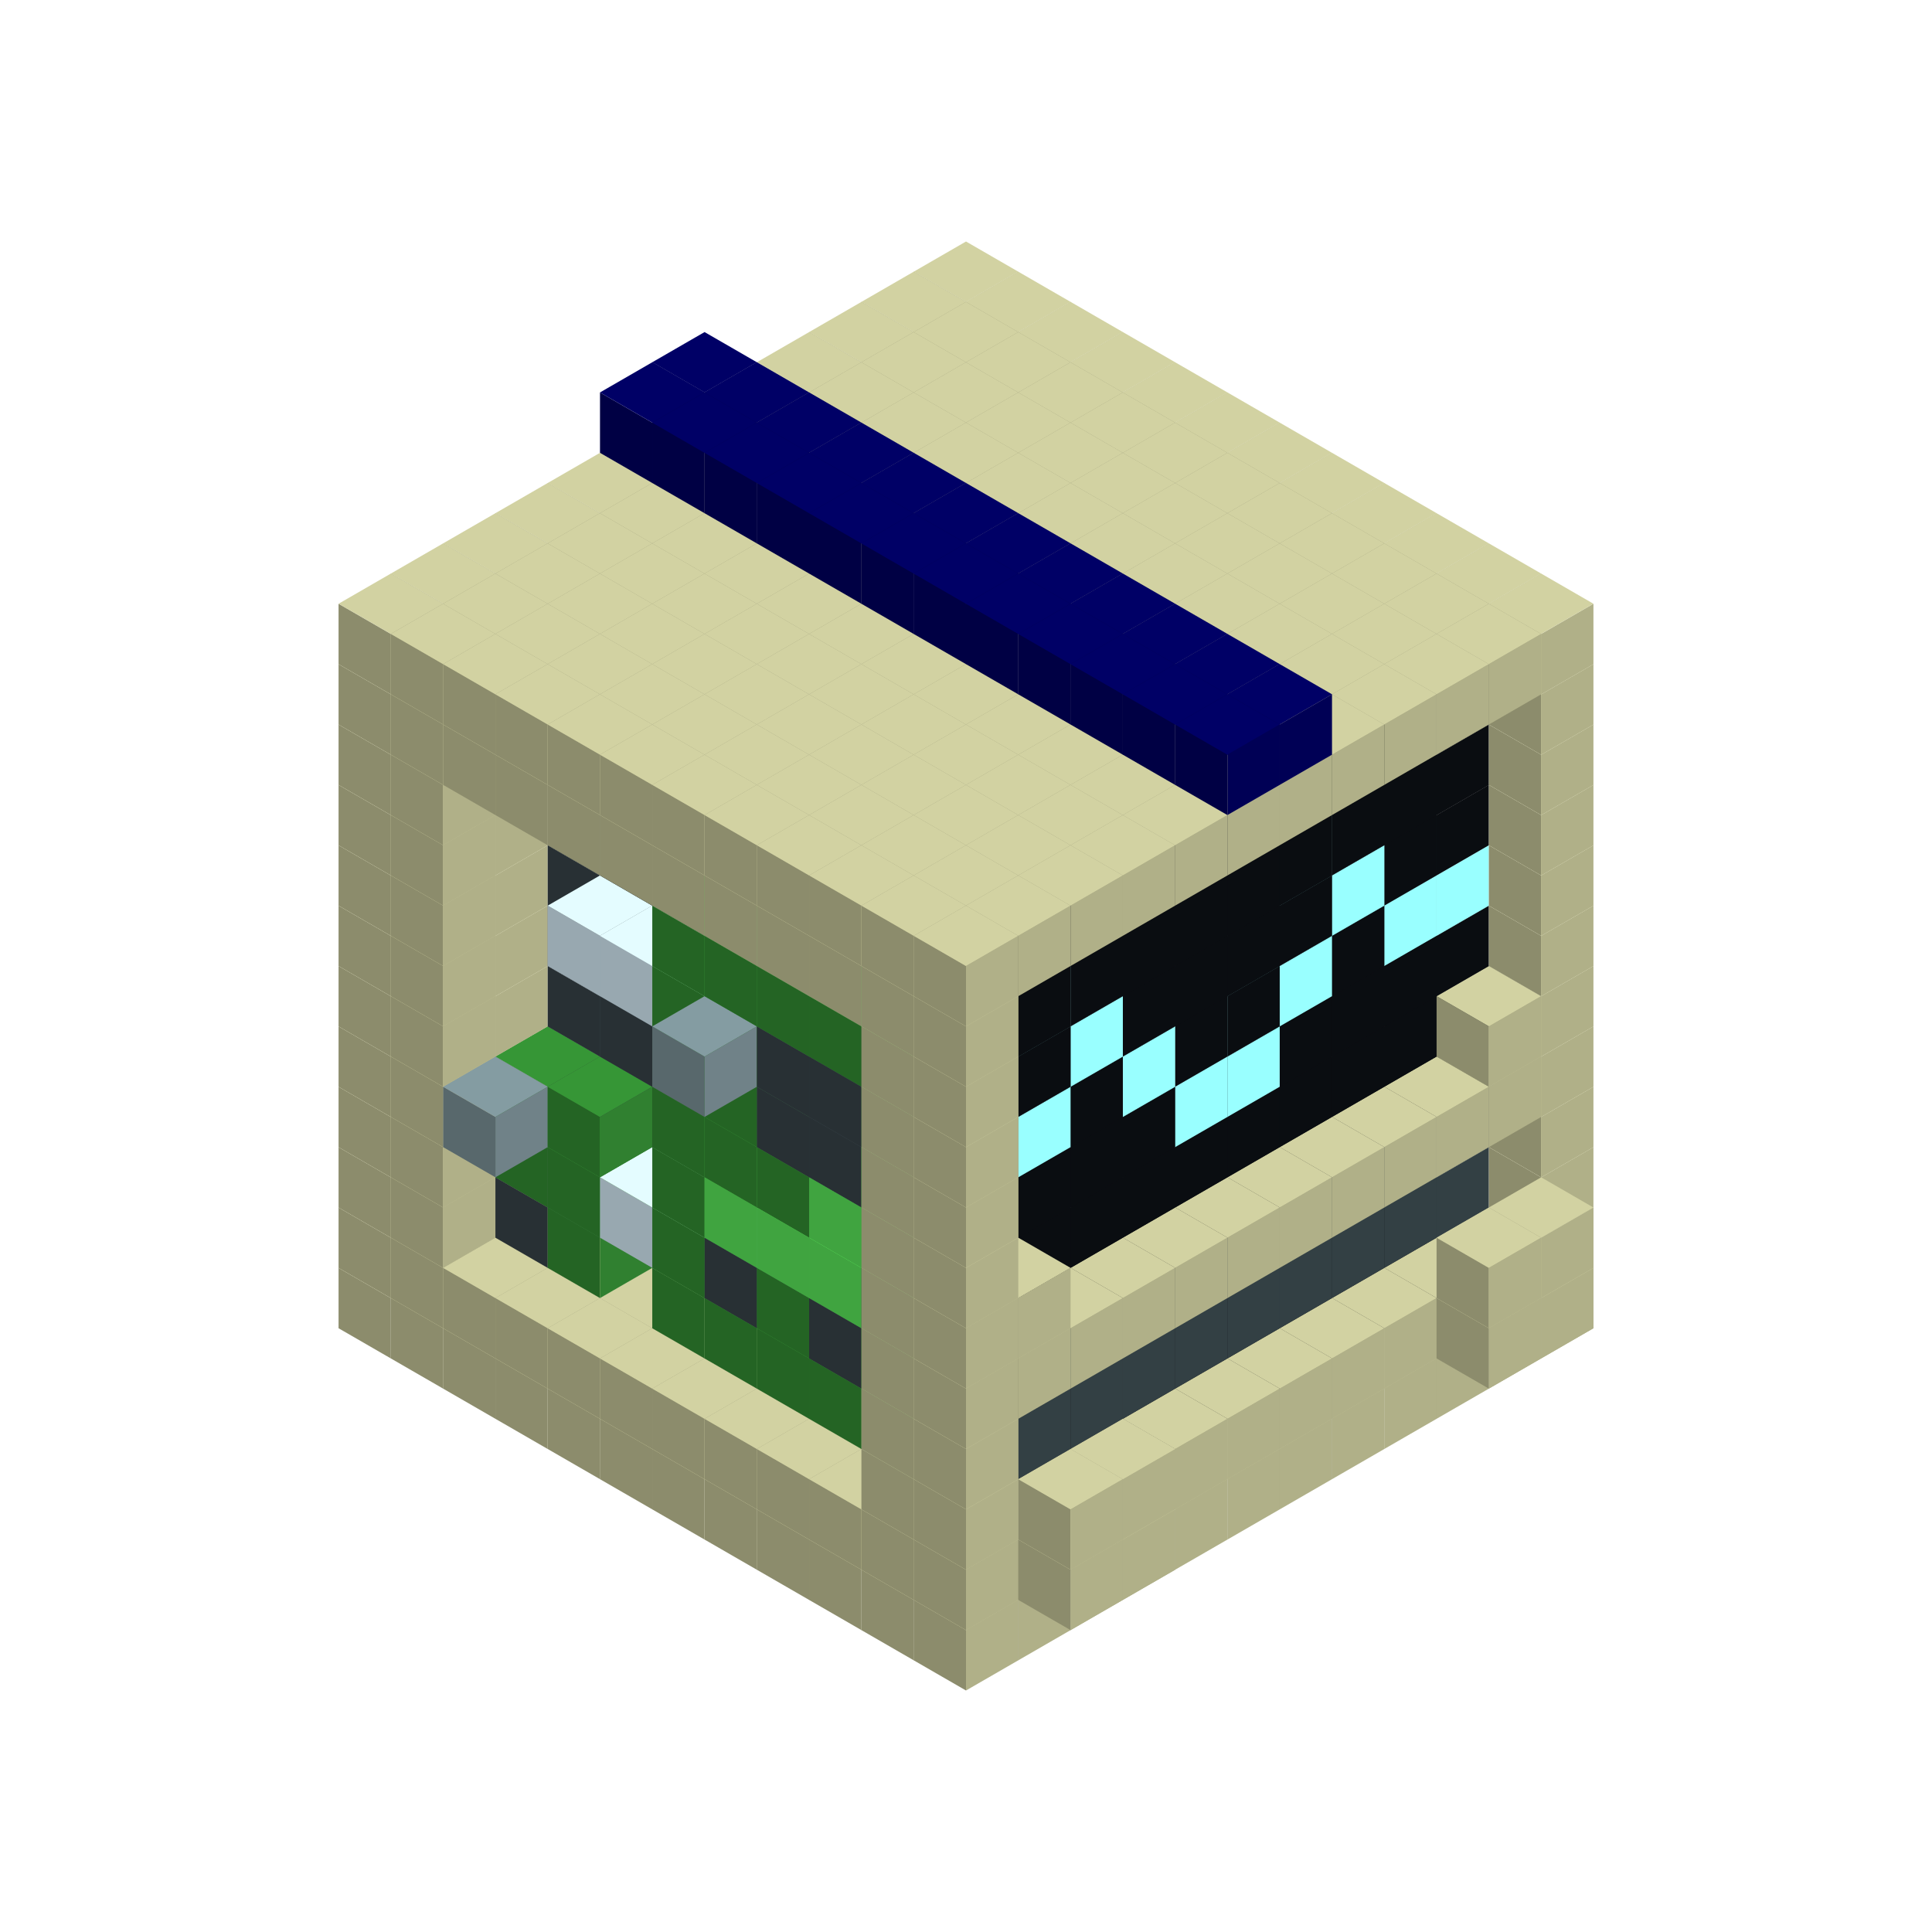 
<svg width='600' height='600' viewBox='4436371 5550000 3200000 3200000' xmlns='http://www.w3.org/2000/svg' xmlns:xlink='http://www.w3.org/1999/xlink'>
<use xlink:href='#v-0x00000034-1' transform='translate(983738,3600000)'/>
<use xlink:href='#v-0x00000034-1' transform='translate(1070341,3650000)'/>
<use xlink:href='#v-0x00000034-1' transform='translate(1156944,3700000)'/>
<use xlink:href='#v-0x00000034-1' transform='translate(1243547,3750000)'/>
<use xlink:href='#v-0x00000034-1' transform='translate(1330150,3800000)'/>
<use xlink:href='#v-0x00000034-1' transform='translate(1416753,3850000)'/>
<use xlink:href='#v-0x00000034-1' transform='translate(1503356,3900000)'/>
<use xlink:href='#v-0x00000034-1' transform='translate(1589959,3950000)'/>
<use xlink:href='#v-0x00000034-1' transform='translate(1676562,4000000)'/>
<use xlink:href='#v-0x00000034-1' transform='translate(1763165,4050000)'/>
<use xlink:href='#v-0x00000034-1' transform='translate(1849768,4100000)'/>
<use xlink:href='#v-0x00000034-1' transform='translate(2889004,3600000)'/>
<use xlink:href='#v-0x00000034-1' transform='translate(2802401,3650000)'/>
<use xlink:href='#v-0x00000034-1' transform='translate(2715798,3700000)'/>
<use xlink:href='#v-0x00000034-1' transform='translate(2629195,3750000)'/>
<use xlink:href='#v-0x00000034-1' transform='translate(2542592,3800000)'/>
<use xlink:href='#v-0x00000034-1' transform='translate(2455989,3850000)'/>
<use xlink:href='#v-0x00000034-1' transform='translate(2369386,3900000)'/>
<use xlink:href='#v-0x00000034-1' transform='translate(2282783,3950000)'/>
<use xlink:href='#v-0x00000034-1' transform='translate(2196180,4000000)'/>
<use xlink:href='#v-0x00000034-1' transform='translate(2109577,4050000)'/>
<use xlink:href='#v-0x00000034-1' transform='translate(2022974,4100000)'/>
<use xlink:href='#v-0x00000034-1' transform='translate(1936371,4150000)'/>
<use xlink:href='#v-0x00000034-1' transform='translate(983738,3500000)'/>
<use xlink:href='#v-0x00000034-1' transform='translate(1156944,3500000)'/>
<use xlink:href='#v-0x00000034-1' transform='translate(1070341,3550000)'/>
<use xlink:href='#v-0x00000034-1' transform='translate(1243547,3550000)'/>
<use xlink:href='#v-0x00000034-1' transform='translate(1156944,3600000)'/>
<use xlink:href='#v-0x00000034-1' transform='translate(1330150,3600000)'/>
<use xlink:href='#v-0x00000034-1' transform='translate(1243547,3650000)'/>
<use xlink:href='#v-0x00000034-1' transform='translate(1416753,3650000)'/>
<use xlink:href='#v-0x00000034-1' transform='translate(1330150,3700000)'/>
<use xlink:href='#v-0x00000034-1' transform='translate(1503356,3700000)'/>
<use xlink:href='#v-0x00000034-1' transform='translate(1416753,3750000)'/>
<use xlink:href='#v-0x00000034-1' transform='translate(1589959,3750000)'/>
<use xlink:href='#v-0x00000034-1' transform='translate(1503356,3800000)'/>
<use xlink:href='#v-0x00000034-1' transform='translate(1676562,3800000)'/>
<use xlink:href='#v-0x00000034-1' transform='translate(1589959,3850000)'/>
<use xlink:href='#v-0x00000034-1' transform='translate(1763165,3850000)'/>
<use xlink:href='#v-0x00000034-1' transform='translate(1676562,3900000)'/>
<use xlink:href='#v-0x00000034-1' transform='translate(1849768,3900000)'/>
<use xlink:href='#v-0x00000034-1' transform='translate(1763165,3950000)'/>
<use xlink:href='#v-0x00000034-2' transform='translate(2715798,3500000)'/>
<use xlink:href='#v-0x00000034-2' transform='translate(2629195,3550000)'/>
<use xlink:href='#v-0x00000034-2' transform='translate(2542592,3600000)'/>
<use xlink:href='#v-0x00000034-2' transform='translate(2455989,3650000)'/>
<use xlink:href='#v-0x00000034-2' transform='translate(2369386,3700000)'/>
<use xlink:href='#v-0x00000034-2' transform='translate(2282783,3750000)'/>
<use xlink:href='#v-0x00000034-2' transform='translate(2196180,3800000)'/>
<use xlink:href='#v-0x00000034-2' transform='translate(2109577,3850000)'/>
<use xlink:href='#v-0x00000034-2' transform='translate(2022974,3900000)'/>
<use xlink:href='#v-0x00000034-1' transform='translate(1936371,3950000)'/>
<use xlink:href='#v-0x00000034-1' transform='translate(1849768,4000000)'/>
<use xlink:href='#v-0x00000034-1' transform='translate(2889004,3500000)'/>
<use xlink:href='#v-0x00000034-1' transform='translate(2802401,3550000)'/>
<use xlink:href='#v-0x00000034-1' transform='translate(2715798,3600000)'/>
<use xlink:href='#v-0x00000034-1' transform='translate(2629195,3650000)'/>
<use xlink:href='#v-0x00000034-1' transform='translate(2542592,3700000)'/>
<use xlink:href='#v-0x00000034-1' transform='translate(2455989,3750000)'/>
<use xlink:href='#v-0x00000034-1' transform='translate(2369386,3800000)'/>
<use xlink:href='#v-0x00000034-1' transform='translate(2282783,3850000)'/>
<use xlink:href='#v-0x00000034-1' transform='translate(2196180,3900000)'/>
<use xlink:href='#v-0x00000034-1' transform='translate(2109577,3950000)'/>
<use xlink:href='#v-0x00000034-1' transform='translate(2022974,4000000)'/>
<use xlink:href='#v-0x00000034-1' transform='translate(1936371,4050000)'/>
<use xlink:href='#v-0x00000034-1' transform='translate(2889004,3600000)'/>
<use xlink:href='#v-0x00000034-1' transform='translate(2802401,3650000)'/>
<use xlink:href='#v-0x00000034-1' transform='translate(2196180,4000000)'/>
<use xlink:href='#v-0x00000034-1' transform='translate(2109577,4050000)'/>
<use xlink:href='#v-0x00000034-1' transform='translate(983738,3400000)'/>
<use xlink:href='#v-0x00000034-1' transform='translate(1156944,3400000)'/>
<use xlink:href='#v-0x00000034-1' transform='translate(1070341,3450000)'/>
<use xlink:href='#v-0x00000034-8' transform='translate(1330150,3400000)'/>
<use xlink:href='#v-0x00000034-8' transform='translate(1243547,3450000)'/>
<use xlink:href='#v-0x00000034-8' transform='translate(1416753,3450000)'/>
<use xlink:href='#v-0x00000034-6' transform='translate(1330150,3500000)'/>
<use xlink:href='#v-0x00000034-8' transform='translate(1503356,3500000)'/>
<use xlink:href='#v-0x00000034-8' transform='translate(1589959,3550000)'/>
<use xlink:href='#v-0x00000034-6' transform='translate(1503356,3600000)'/>
<use xlink:href='#v-0x00000034-8' transform='translate(1676562,3600000)'/>
<use xlink:href='#v-0x00000034-6' transform='translate(1589959,3650000)'/>
<use xlink:href='#v-0x00000034-8' transform='translate(1763165,3650000)'/>
<use xlink:href='#v-0x00000034-6' transform='translate(1676562,3700000)'/>
<use xlink:href='#v-0x00000034-8' transform='translate(1849768,3700000)'/>
<use xlink:href='#v-0x00000034-6' transform='translate(1763165,3750000)'/>
<use xlink:href='#v-0x00000034-8' transform='translate(1936371,3750000)'/>
<use xlink:href='#v-0x00000034-6' transform='translate(1849768,3800000)'/>
<use xlink:href='#v-0x00000034-4' transform='translate(2715798,3400000)'/>
<use xlink:href='#v-0x00000034-4' transform='translate(2629195,3450000)'/>
<use xlink:href='#v-0x00000034-4' transform='translate(2542592,3500000)'/>
<use xlink:href='#v-0x00000034-4' transform='translate(2455989,3550000)'/>
<use xlink:href='#v-0x00000034-4' transform='translate(2369386,3600000)'/>
<use xlink:href='#v-0x00000034-4' transform='translate(2282783,3650000)'/>
<use xlink:href='#v-0x00000034-4' transform='translate(2196180,3700000)'/>
<use xlink:href='#v-0x00000034-4' transform='translate(2109577,3750000)'/>
<use xlink:href='#v-0x00000034-4' transform='translate(2022974,3800000)'/>
<use xlink:href='#v-0x00000034-1' transform='translate(1936371,3850000)'/>
<use xlink:href='#v-0x00000034-1' transform='translate(1849768,3900000)'/>
<use xlink:href='#v-0x00000034-1' transform='translate(2889004,3400000)'/>
<use xlink:href='#v-0x00000034-1' transform='translate(1936371,3950000)'/>
<use xlink:href='#v-0x00000034-1' transform='translate(2889004,3500000)'/>
<use xlink:href='#v-0x00000034-1' transform='translate(2802401,3550000)'/>
<use xlink:href='#v-0x00000034-1' transform='translate(2196180,3900000)'/>
<use xlink:href='#v-0x00000034-1' transform='translate(2109577,3950000)'/>
<use xlink:href='#v-0x00000034-1' transform='translate(983738,3300000)'/>
<use xlink:href='#v-0x00000034-1' transform='translate(1156944,3300000)'/>
<use xlink:href='#v-0x00000034-1' transform='translate(1070341,3350000)'/>
<use xlink:href='#v-0x00000034-8' transform='translate(1330150,3300000)'/>
<use xlink:href='#v-0x00000034-6' transform='translate(1243547,3350000)'/>
<use xlink:href='#v-0x00000034-8' transform='translate(1416753,3350000)'/>
<use xlink:href='#v-0x00000034-6' transform='translate(1330150,3400000)'/>
<use xlink:href='#v-0x00000034-8' transform='translate(1503356,3400000)'/>
<use xlink:href='#v-0x00000034-10' transform='translate(1416753,3450000)'/>
<use xlink:href='#v-0x00000034-8' transform='translate(1589959,3450000)'/>
<use xlink:href='#v-0x00000034-6' transform='translate(1503356,3500000)'/>
<use xlink:href='#v-0x00000034-8' transform='translate(1676562,3500000)'/>
<use xlink:href='#v-0x00000034-8' transform='translate(1589959,3550000)'/>
<use xlink:href='#v-0x00000034-8' transform='translate(1763165,3550000)'/>
<use xlink:href='#v-0x00000034-6' transform='translate(1676562,3600000)'/>
<use xlink:href='#v-0x00000034-8' transform='translate(1849768,3600000)'/>
<use xlink:href='#v-0x00000034-8' transform='translate(1763165,3650000)'/>
<use xlink:href='#v-0x00000034-8' transform='translate(1936371,3650000)'/>
<use xlink:href='#v-0x00000034-6' transform='translate(1849768,3700000)'/>
<use xlink:href='#v-0x00000034-4' transform='translate(2715798,3300000)'/>
<use xlink:href='#v-0x00000034-4' transform='translate(2629195,3350000)'/>
<use xlink:href='#v-0x00000034-4' transform='translate(2542592,3400000)'/>
<use xlink:href='#v-0x00000034-4' transform='translate(2455989,3450000)'/>
<use xlink:href='#v-0x00000034-4' transform='translate(2369386,3500000)'/>
<use xlink:href='#v-0x00000034-4' transform='translate(2282783,3550000)'/>
<use xlink:href='#v-0x00000034-4' transform='translate(2196180,3600000)'/>
<use xlink:href='#v-0x00000034-4' transform='translate(2109577,3650000)'/>
<use xlink:href='#v-0x00000034-4' transform='translate(2022974,3700000)'/>
<use xlink:href='#v-0x00000034-1' transform='translate(1936371,3750000)'/>
<use xlink:href='#v-0x00000034-1' transform='translate(1849768,3800000)'/>
<use xlink:href='#v-0x00000034-1' transform='translate(2889004,3300000)'/>
<use xlink:href='#v-0x00000034-1' transform='translate(1936371,3850000)'/>
<use xlink:href='#v-0x00000034-1' transform='translate(983738,3200000)'/>
<use xlink:href='#v-0x00000034-1' transform='translate(1156944,3200000)'/>
<use xlink:href='#v-0x00000034-1' transform='translate(1070341,3250000)'/>
<use xlink:href='#v-0x00000034-8' transform='translate(1330150,3200000)'/>
<use xlink:href='#v-0x00000034-6' transform='translate(1243547,3250000)'/>
<use xlink:href='#v-0x00000034-9' transform='translate(1156944,3300000)'/>
<use xlink:href='#v-0x00000034-8' transform='translate(1416753,3250000)'/>
<use xlink:href='#v-0x00000034-6' transform='translate(1330150,3300000)'/>
<use xlink:href='#v-0x00000034-8' transform='translate(1503356,3300000)'/>
<use xlink:href='#v-0x00000034-8' transform='translate(1589959,3350000)'/>
<use xlink:href='#v-0x00000034-6' transform='translate(1503356,3400000)'/>
<use xlink:href='#v-0x00000034-8' transform='translate(1676562,3400000)'/>
<use xlink:href='#v-0x00000034-7' transform='translate(1589959,3450000)'/>
<use xlink:href='#v-0x00000034-8' transform='translate(1763165,3450000)'/>
<use xlink:href='#v-0x00000034-7' transform='translate(1676562,3500000)'/>
<use xlink:href='#v-0x00000034-8' transform='translate(1849768,3500000)'/>
<use xlink:href='#v-0x00000034-7' transform='translate(1763165,3550000)'/>
<use xlink:href='#v-0x00000034-8' transform='translate(1936371,3550000)'/>
<use xlink:href='#v-0x00000034-6' transform='translate(1849768,3600000)'/>
<use xlink:href='#v-0x00000034-2' transform='translate(2715798,3200000)'/>
<use xlink:href='#v-0x00000034-2' transform='translate(2629195,3250000)'/>
<use xlink:href='#v-0x00000034-2' transform='translate(2542592,3300000)'/>
<use xlink:href='#v-0x00000034-2' transform='translate(2455989,3350000)'/>
<use xlink:href='#v-0x00000034-2' transform='translate(2369386,3400000)'/>
<use xlink:href='#v-0x00000034-2' transform='translate(2282783,3450000)'/>
<use xlink:href='#v-0x00000034-2' transform='translate(2196180,3500000)'/>
<use xlink:href='#v-0x00000034-2' transform='translate(2109577,3550000)'/>
<use xlink:href='#v-0x00000034-2' transform='translate(2022974,3600000)'/>
<use xlink:href='#v-0x00000034-1' transform='translate(1936371,3650000)'/>
<use xlink:href='#v-0x00000034-1' transform='translate(1849768,3700000)'/>
<use xlink:href='#v-0x00000034-1' transform='translate(2889004,3200000)'/>
<use xlink:href='#v-0x00000034-1' transform='translate(2802401,3250000)'/>
<use xlink:href='#v-0x00000034-1' transform='translate(2715798,3300000)'/>
<use xlink:href='#v-0x00000034-1' transform='translate(2629195,3350000)'/>
<use xlink:href='#v-0x00000034-1' transform='translate(2542592,3400000)'/>
<use xlink:href='#v-0x00000034-1' transform='translate(2455989,3450000)'/>
<use xlink:href='#v-0x00000034-1' transform='translate(2369386,3500000)'/>
<use xlink:href='#v-0x00000034-1' transform='translate(2282783,3550000)'/>
<use xlink:href='#v-0x00000034-1' transform='translate(2196180,3600000)'/>
<use xlink:href='#v-0x00000034-1' transform='translate(2109577,3650000)'/>
<use xlink:href='#v-0x00000034-1' transform='translate(2022974,3700000)'/>
<use xlink:href='#v-0x00000034-1' transform='translate(1936371,3750000)'/>
<use xlink:href='#v-0x00000034-1' transform='translate(983738,3100000)'/>
<use xlink:href='#v-0x00000034-1' transform='translate(1156944,3100000)'/>
<use xlink:href='#v-0x00000034-1' transform='translate(1070341,3150000)'/>
<use xlink:href='#v-0x00000034-8' transform='translate(1330150,3100000)'/>
<use xlink:href='#v-0x00000034-8' transform='translate(1416753,3150000)'/>
<use xlink:href='#v-0x00000034-8' transform='translate(1503356,3200000)'/>
<use xlink:href='#v-0x00000034-8' transform='translate(1589959,3250000)'/>
<use xlink:href='#v-0x00000034-6' transform='translate(1503356,3300000)'/>
<use xlink:href='#v-0x00000034-8' transform='translate(1676562,3300000)'/>
<use xlink:href='#v-0x00000034-6' transform='translate(1589959,3350000)'/>
<use xlink:href='#v-0x00000034-8' transform='translate(1763165,3350000)'/>
<use xlink:href='#v-0x00000034-6' transform='translate(1676562,3400000)'/>
<use xlink:href='#v-0x00000034-8' transform='translate(1849768,3400000)'/>
<use xlink:href='#v-0x00000034-7' transform='translate(1763165,3450000)'/>
<use xlink:href='#v-0x00000034-8' transform='translate(1936371,3450000)'/>
<use xlink:href='#v-0x00000034-6' transform='translate(1849768,3500000)'/>
<use xlink:href='#v-0x00000034-2' transform='translate(2715798,3100000)'/>
<use xlink:href='#v-0x00000034-2' transform='translate(2629195,3150000)'/>
<use xlink:href='#v-0x00000034-2' transform='translate(2542592,3200000)'/>
<use xlink:href='#v-0x00000034-2' transform='translate(2455989,3250000)'/>
<use xlink:href='#v-0x00000034-2' transform='translate(2369386,3300000)'/>
<use xlink:href='#v-0x00000034-2' transform='translate(2282783,3350000)'/>
<use xlink:href='#v-0x00000034-2' transform='translate(2196180,3400000)'/>
<use xlink:href='#v-0x00000034-2' transform='translate(2109577,3450000)'/>
<use xlink:href='#v-0x00000034-2' transform='translate(2022974,3500000)'/>
<use xlink:href='#v-0x00000034-1' transform='translate(1936371,3550000)'/>
<use xlink:href='#v-0x00000034-1' transform='translate(1849768,3600000)'/>
<use xlink:href='#v-0x00000034-1' transform='translate(2889004,3100000)'/>
<use xlink:href='#v-0x00000034-1' transform='translate(2802401,3150000)'/>
<use xlink:href='#v-0x00000034-1' transform='translate(2022974,3600000)'/>
<use xlink:href='#v-0x00000034-1' transform='translate(1936371,3650000)'/>
<use xlink:href='#v-0x00000034-1' transform='translate(983738,3000000)'/>
<use xlink:href='#v-0x00000034-1' transform='translate(1156944,3000000)'/>
<use xlink:href='#v-0x00000034-1' transform='translate(1070341,3050000)'/>
<use xlink:href='#v-0x00000034-8' transform='translate(1330150,3000000)'/>
<use xlink:href='#v-0x00000034-8' transform='translate(1416753,3050000)'/>
<use xlink:href='#v-0x00000034-8' transform='translate(1503356,3100000)'/>
<use xlink:href='#v-0x00000034-8' transform='translate(1589959,3150000)'/>
<use xlink:href='#v-0x00000034-6' transform='translate(1503356,3200000)'/>
<use xlink:href='#v-0x00000034-8' transform='translate(1676562,3200000)'/>
<use xlink:href='#v-0x00000034-6' transform='translate(1589959,3250000)'/>
<use xlink:href='#v-0x00000034-8' transform='translate(1763165,3250000)'/>
<use xlink:href='#v-0x00000034-8' transform='translate(1676562,3300000)'/>
<use xlink:href='#v-0x00000034-8' transform='translate(1849768,3300000)'/>
<use xlink:href='#v-0x00000034-8' transform='translate(1763165,3350000)'/>
<use xlink:href='#v-0x00000034-8' transform='translate(1936371,3350000)'/>
<use xlink:href='#v-0x00000034-6' transform='translate(1849768,3400000)'/>
<use xlink:href='#v-0x00000034-2' transform='translate(2715798,3000000)'/>
<use xlink:href='#v-0x00000034-2' transform='translate(2629195,3050000)'/>
<use xlink:href='#v-0x00000034-2' transform='translate(2542592,3100000)'/>
<use xlink:href='#v-0x00000034-2' transform='translate(2455989,3150000)'/>
<use xlink:href='#v-0x00000034-3' transform='translate(2369386,3200000)'/>
<use xlink:href='#v-0x00000034-3' transform='translate(2282783,3250000)'/>
<use xlink:href='#v-0x00000034-2' transform='translate(2196180,3300000)'/>
<use xlink:href='#v-0x00000034-2' transform='translate(2109577,3350000)'/>
<use xlink:href='#v-0x00000034-2' transform='translate(2022974,3400000)'/>
<use xlink:href='#v-0x00000034-1' transform='translate(1936371,3450000)'/>
<use xlink:href='#v-0x00000034-1' transform='translate(1849768,3500000)'/>
<use xlink:href='#v-0x00000034-1' transform='translate(2889004,3000000)'/>
<use xlink:href='#v-0x00000034-1' transform='translate(1936371,3550000)'/>
<use xlink:href='#v-0x00000034-1' transform='translate(983738,2900000)'/>
<use xlink:href='#v-0x00000034-1' transform='translate(1156944,2900000)'/>
<use xlink:href='#v-0x00000034-1' transform='translate(1070341,2950000)'/>
<use xlink:href='#v-0x00000034-8' transform='translate(1330150,2900000)'/>
<use xlink:href='#v-0x00000034-8' transform='translate(1416753,2950000)'/>
<use xlink:href='#v-0x00000034-10' transform='translate(1330150,3000000)'/>
<use xlink:href='#v-0x00000034-8' transform='translate(1503356,3000000)'/>
<use xlink:href='#v-0x00000034-10' transform='translate(1416753,3050000)'/>
<use xlink:href='#v-0x00000034-8' transform='translate(1589959,3050000)'/>
<use xlink:href='#v-0x00000034-6' transform='translate(1503356,3100000)'/>
<use xlink:href='#v-0x00000034-8' transform='translate(1676562,3100000)'/>
<use xlink:href='#v-0x00000034-6' transform='translate(1589959,3150000)'/>
<use xlink:href='#v-0x00000034-9' transform='translate(1503356,3200000)'/>
<use xlink:href='#v-0x00000034-8' transform='translate(1763165,3150000)'/>
<use xlink:href='#v-0x00000034-8' transform='translate(1676562,3200000)'/>
<use xlink:href='#v-0x00000034-8' transform='translate(1849768,3200000)'/>
<use xlink:href='#v-0x00000034-8' transform='translate(1763165,3250000)'/>
<use xlink:href='#v-0x00000034-8' transform='translate(1936371,3250000)'/>
<use xlink:href='#v-0x00000034-6' transform='translate(1849768,3300000)'/>
<use xlink:href='#v-0x00000034-3' transform='translate(2715798,2900000)'/>
<use xlink:href='#v-0x00000034-3' transform='translate(2629195,2950000)'/>
<use xlink:href='#v-0x00000034-2' transform='translate(2542592,3000000)'/>
<use xlink:href='#v-0x00000034-3' transform='translate(2455989,3050000)'/>
<use xlink:href='#v-0x00000034-2' transform='translate(2369386,3100000)'/>
<use xlink:href='#v-0x00000034-2' transform='translate(2282783,3150000)'/>
<use xlink:href='#v-0x00000034-3' transform='translate(2196180,3200000)'/>
<use xlink:href='#v-0x00000034-2' transform='translate(2109577,3250000)'/>
<use xlink:href='#v-0x00000034-3' transform='translate(2022974,3300000)'/>
<use xlink:href='#v-0x00000034-1' transform='translate(1936371,3350000)'/>
<use xlink:href='#v-0x00000034-1' transform='translate(1849768,3400000)'/>
<use xlink:href='#v-0x00000034-1' transform='translate(2889004,2900000)'/>
<use xlink:href='#v-0x00000034-1' transform='translate(1936371,3450000)'/>
<use xlink:href='#v-0x00000034-1' transform='translate(983738,2800000)'/>
<use xlink:href='#v-0x00000034-1' transform='translate(1156944,2800000)'/>
<use xlink:href='#v-0x00000034-1' transform='translate(1070341,2850000)'/>
<use xlink:href='#v-0x00000034-8' transform='translate(1330150,2800000)'/>
<use xlink:href='#v-0x00000034-8' transform='translate(1416753,2850000)'/>
<use xlink:href='#v-0x00000034-8' transform='translate(1503356,2900000)'/>
<use xlink:href='#v-0x00000034-8' transform='translate(1589959,2950000)'/>
<use xlink:href='#v-0x00000034-6' transform='translate(1503356,3000000)'/>
<use xlink:href='#v-0x00000034-8' transform='translate(1676562,3000000)'/>
<use xlink:href='#v-0x00000034-6' transform='translate(1589959,3050000)'/>
<use xlink:href='#v-0x00000034-8' transform='translate(1763165,3050000)'/>
<use xlink:href='#v-0x00000034-6' transform='translate(1676562,3100000)'/>
<use xlink:href='#v-0x00000034-8' transform='translate(1849768,3100000)'/>
<use xlink:href='#v-0x00000034-6' transform='translate(1763165,3150000)'/>
<use xlink:href='#v-0x00000034-8' transform='translate(1936371,3150000)'/>
<use xlink:href='#v-0x00000034-6' transform='translate(1849768,3200000)'/>
<use xlink:href='#v-0x00000034-2' transform='translate(2715798,2800000)'/>
<use xlink:href='#v-0x00000034-2' transform='translate(2629195,2850000)'/>
<use xlink:href='#v-0x00000034-3' transform='translate(2542592,2900000)'/>
<use xlink:href='#v-0x00000034-2' transform='translate(2455989,2950000)'/>
<use xlink:href='#v-0x00000034-2' transform='translate(2369386,3000000)'/>
<use xlink:href='#v-0x00000034-2' transform='translate(2282783,3050000)'/>
<use xlink:href='#v-0x00000034-2' transform='translate(2196180,3100000)'/>
<use xlink:href='#v-0x00000034-3' transform='translate(2109577,3150000)'/>
<use xlink:href='#v-0x00000034-2' transform='translate(2022974,3200000)'/>
<use xlink:href='#v-0x00000034-1' transform='translate(1936371,3250000)'/>
<use xlink:href='#v-0x00000034-1' transform='translate(1849768,3300000)'/>
<use xlink:href='#v-0x00000034-1' transform='translate(2889004,2800000)'/>
<use xlink:href='#v-0x00000034-1' transform='translate(1936371,3350000)'/>
<use xlink:href='#v-0x00000034-1' transform='translate(983738,2700000)'/>
<use xlink:href='#v-0x00000034-1' transform='translate(1156944,2700000)'/>
<use xlink:href='#v-0x00000034-1' transform='translate(1070341,2750000)'/>
<use xlink:href='#v-0x00000034-8' transform='translate(1330150,2700000)'/>
<use xlink:href='#v-0x00000034-8' transform='translate(1416753,2750000)'/>
<use xlink:href='#v-0x00000034-8' transform='translate(1503356,2800000)'/>
<use xlink:href='#v-0x00000034-8' transform='translate(1589959,2850000)'/>
<use xlink:href='#v-0x00000034-8' transform='translate(1676562,2900000)'/>
<use xlink:href='#v-0x00000034-8' transform='translate(1763165,2950000)'/>
<use xlink:href='#v-0x00000034-8' transform='translate(1849768,3000000)'/>
<use xlink:href='#v-0x00000034-8' transform='translate(1936371,3050000)'/>
<use xlink:href='#v-0x00000034-2' transform='translate(2715798,2700000)'/>
<use xlink:href='#v-0x00000034-2' transform='translate(2629195,2750000)'/>
<use xlink:href='#v-0x00000034-2' transform='translate(2542592,2800000)'/>
<use xlink:href='#v-0x00000034-2' transform='translate(2455989,2850000)'/>
<use xlink:href='#v-0x00000034-2' transform='translate(2369386,2900000)'/>
<use xlink:href='#v-0x00000034-2' transform='translate(2282783,2950000)'/>
<use xlink:href='#v-0x00000034-2' transform='translate(2196180,3000000)'/>
<use xlink:href='#v-0x00000034-2' transform='translate(2109577,3050000)'/>
<use xlink:href='#v-0x00000034-2' transform='translate(2022974,3100000)'/>
<use xlink:href='#v-0x00000034-1' transform='translate(1936371,3150000)'/>
<use xlink:href='#v-0x00000034-1' transform='translate(1849768,3200000)'/>
<use xlink:href='#v-0x00000034-1' transform='translate(2889004,2700000)'/>
<use xlink:href='#v-0x00000034-1' transform='translate(1936371,3250000)'/>
<use xlink:href='#v-0x00000034-1' transform='translate(983738,2600000)'/>
<use xlink:href='#v-0x00000034-1' transform='translate(1156944,2600000)'/>
<use xlink:href='#v-0x00000034-1' transform='translate(1070341,2650000)'/>
<use xlink:href='#v-0x00000034-1' transform='translate(1243547,2650000)'/>
<use xlink:href='#v-0x00000034-1' transform='translate(1156944,2700000)'/>
<use xlink:href='#v-0x00000034-1' transform='translate(1330150,2700000)'/>
<use xlink:href='#v-0x00000034-1' transform='translate(1243547,2750000)'/>
<use xlink:href='#v-0x00000034-1' transform='translate(1416753,2750000)'/>
<use xlink:href='#v-0x00000034-1' transform='translate(1330150,2800000)'/>
<use xlink:href='#v-0x00000034-1' transform='translate(1503356,2800000)'/>
<use xlink:href='#v-0x00000034-1' transform='translate(1416753,2850000)'/>
<use xlink:href='#v-0x00000034-1' transform='translate(1589959,2850000)'/>
<use xlink:href='#v-0x00000034-1' transform='translate(1503356,2900000)'/>
<use xlink:href='#v-0x00000034-1' transform='translate(1676562,2900000)'/>
<use xlink:href='#v-0x00000034-1' transform='translate(1589959,2950000)'/>
<use xlink:href='#v-0x00000034-1' transform='translate(1763165,2950000)'/>
<use xlink:href='#v-0x00000034-1' transform='translate(1676562,3000000)'/>
<use xlink:href='#v-0x00000034-1' transform='translate(1849768,3000000)'/>
<use xlink:href='#v-0x00000034-1' transform='translate(1763165,3050000)'/>
<use xlink:href='#v-0x00000034-2' transform='translate(2715798,2600000)'/>
<use xlink:href='#v-0x00000034-2' transform='translate(2629195,2650000)'/>
<use xlink:href='#v-0x00000034-2' transform='translate(2542592,2700000)'/>
<use xlink:href='#v-0x00000034-2' transform='translate(2455989,2750000)'/>
<use xlink:href='#v-0x00000034-2' transform='translate(2369386,2800000)'/>
<use xlink:href='#v-0x00000034-2' transform='translate(2282783,2850000)'/>
<use xlink:href='#v-0x00000034-2' transform='translate(2196180,2900000)'/>
<use xlink:href='#v-0x00000034-2' transform='translate(2109577,2950000)'/>
<use xlink:href='#v-0x00000034-2' transform='translate(2022974,3000000)'/>
<use xlink:href='#v-0x00000034-1' transform='translate(1936371,3050000)'/>
<use xlink:href='#v-0x00000034-1' transform='translate(1849768,3100000)'/>
<use xlink:href='#v-0x00000034-1' transform='translate(2889004,2600000)'/>
<use xlink:href='#v-0x00000034-1' transform='translate(1936371,3150000)'/>
<use xlink:href='#v-0x00000034-1' transform='translate(1936371,1950000)'/>
<use xlink:href='#v-0x00000034-1' transform='translate(1849768,2000000)'/>
<use xlink:href='#v-0x00000034-1' transform='translate(1763165,2050000)'/>
<use xlink:href='#v-0x00000034-1' transform='translate(1676562,2100000)'/>
<use xlink:href='#v-0x00000034-1' transform='translate(1589959,2150000)'/>
<use xlink:href='#v-0x00000034-1' transform='translate(1503356,2200000)'/>
<use xlink:href='#v-0x00000034-1' transform='translate(1416753,2250000)'/>
<use xlink:href='#v-0x00000034-1' transform='translate(1330150,2300000)'/>
<use xlink:href='#v-0x00000034-1' transform='translate(1243547,2350000)'/>
<use xlink:href='#v-0x00000034-1' transform='translate(1156944,2400000)'/>
<use xlink:href='#v-0x00000034-1' transform='translate(1070341,2450000)'/>
<use xlink:href='#v-0x00000034-1' transform='translate(983738,2500000)'/>
<use xlink:href='#v-0x00000034-1' transform='translate(2022974,2000000)'/>
<use xlink:href='#v-0x00000034-1' transform='translate(1936371,2050000)'/>
<use xlink:href='#v-0x00000034-1' transform='translate(1849768,2100000)'/>
<use xlink:href='#v-0x00000034-1' transform='translate(1763165,2150000)'/>
<use xlink:href='#v-0x00000034-1' transform='translate(1676562,2200000)'/>
<use xlink:href='#v-0x00000034-1' transform='translate(1589959,2250000)'/>
<use xlink:href='#v-0x00000034-1' transform='translate(1503356,2300000)'/>
<use xlink:href='#v-0x00000034-1' transform='translate(1416753,2350000)'/>
<use xlink:href='#v-0x00000034-1' transform='translate(1330150,2400000)'/>
<use xlink:href='#v-0x00000034-1' transform='translate(1243547,2450000)'/>
<use xlink:href='#v-0x00000034-1' transform='translate(1156944,2500000)'/>
<use xlink:href='#v-0x00000034-1' transform='translate(1070341,2550000)'/>
<use xlink:href='#v-0x00000034-1' transform='translate(2109577,2050000)'/>
<use xlink:href='#v-0x00000034-1' transform='translate(2022974,2100000)'/>
<use xlink:href='#v-0x00000034-1' transform='translate(1936371,2150000)'/>
<use xlink:href='#v-0x00000034-1' transform='translate(1849768,2200000)'/>
<use xlink:href='#v-0x00000034-1' transform='translate(1763165,2250000)'/>
<use xlink:href='#v-0x00000034-1' transform='translate(1676562,2300000)'/>
<use xlink:href='#v-0x00000034-1' transform='translate(1589959,2350000)'/>
<use xlink:href='#v-0x00000034-1' transform='translate(1503356,2400000)'/>
<use xlink:href='#v-0x00000034-1' transform='translate(1416753,2450000)'/>
<use xlink:href='#v-0x00000034-1' transform='translate(1330150,2500000)'/>
<use xlink:href='#v-0x00000034-1' transform='translate(1243547,2550000)'/>
<use xlink:href='#v-0x00000034-1' transform='translate(1156944,2600000)'/>
<use xlink:href='#v-0x00000034-1' transform='translate(2196180,2100000)'/>
<use xlink:href='#v-0x00000034-1' transform='translate(2109577,2150000)'/>
<use xlink:href='#v-0x00000034-1' transform='translate(2022974,2200000)'/>
<use xlink:href='#v-0x00000034-1' transform='translate(1936371,2250000)'/>
<use xlink:href='#v-0x00000034-1' transform='translate(1849768,2300000)'/>
<use xlink:href='#v-0x00000034-1' transform='translate(1763165,2350000)'/>
<use xlink:href='#v-0x00000034-1' transform='translate(1676562,2400000)'/>
<use xlink:href='#v-0x00000034-1' transform='translate(1589959,2450000)'/>
<use xlink:href='#v-0x00000034-1' transform='translate(1503356,2500000)'/>
<use xlink:href='#v-0x00000034-1' transform='translate(1416753,2550000)'/>
<use xlink:href='#v-0x00000034-1' transform='translate(1330150,2600000)'/>
<use xlink:href='#v-0x00000034-1' transform='translate(1243547,2650000)'/>
<use xlink:href='#v-0x00000034-1' transform='translate(2282783,2150000)'/>
<use xlink:href='#v-0x00000034-1' transform='translate(2196180,2200000)'/>
<use xlink:href='#v-0x00000034-1' transform='translate(2109577,2250000)'/>
<use xlink:href='#v-0x00000034-1' transform='translate(2022974,2300000)'/>
<use xlink:href='#v-0x00000034-1' transform='translate(1936371,2350000)'/>
<use xlink:href='#v-0x00000034-1' transform='translate(1849768,2400000)'/>
<use xlink:href='#v-0x00000034-1' transform='translate(1763165,2450000)'/>
<use xlink:href='#v-0x00000034-1' transform='translate(1676562,2500000)'/>
<use xlink:href='#v-0x00000034-1' transform='translate(1589959,2550000)'/>
<use xlink:href='#v-0x00000034-1' transform='translate(1503356,2600000)'/>
<use xlink:href='#v-0x00000034-1' transform='translate(1416753,2650000)'/>
<use xlink:href='#v-0x00000034-1' transform='translate(1330150,2700000)'/>
<use xlink:href='#v-0x00000034-1' transform='translate(2369386,2200000)'/>
<use xlink:href='#v-0x00000034-1' transform='translate(2282783,2250000)'/>
<use xlink:href='#v-0x00000034-1' transform='translate(2196180,2300000)'/>
<use xlink:href='#v-0x00000034-1' transform='translate(2109577,2350000)'/>
<use xlink:href='#v-0x00000034-1' transform='translate(2022974,2400000)'/>
<use xlink:href='#v-0x00000034-1' transform='translate(1936371,2450000)'/>
<use xlink:href='#v-0x00000034-1' transform='translate(1849768,2500000)'/>
<use xlink:href='#v-0x00000034-1' transform='translate(1763165,2550000)'/>
<use xlink:href='#v-0x00000034-1' transform='translate(1676562,2600000)'/>
<use xlink:href='#v-0x00000034-1' transform='translate(1589959,2650000)'/>
<use xlink:href='#v-0x00000034-1' transform='translate(1503356,2700000)'/>
<use xlink:href='#v-0x00000034-1' transform='translate(1416753,2750000)'/>
<use xlink:href='#v-0x00000034-1' transform='translate(2455989,2250000)'/>
<use xlink:href='#v-0x00000034-1' transform='translate(2369386,2300000)'/>
<use xlink:href='#v-0x00000034-1' transform='translate(2282783,2350000)'/>
<use xlink:href='#v-0x00000034-1' transform='translate(2196180,2400000)'/>
<use xlink:href='#v-0x00000034-1' transform='translate(2109577,2450000)'/>
<use xlink:href='#v-0x00000034-1' transform='translate(2022974,2500000)'/>
<use xlink:href='#v-0x00000034-1' transform='translate(1936371,2550000)'/>
<use xlink:href='#v-0x00000034-1' transform='translate(1849768,2600000)'/>
<use xlink:href='#v-0x00000034-1' transform='translate(1763165,2650000)'/>
<use xlink:href='#v-0x00000034-1' transform='translate(1676562,2700000)'/>
<use xlink:href='#v-0x00000034-1' transform='translate(1589959,2750000)'/>
<use xlink:href='#v-0x00000034-1' transform='translate(1503356,2800000)'/>
<use xlink:href='#v-0x00000034-1' transform='translate(2542592,2300000)'/>
<use xlink:href='#v-0x00000034-1' transform='translate(2455989,2350000)'/>
<use xlink:href='#v-0x00000034-1' transform='translate(2369386,2400000)'/>
<use xlink:href='#v-0x00000034-1' transform='translate(2282783,2450000)'/>
<use xlink:href='#v-0x00000034-1' transform='translate(2196180,2500000)'/>
<use xlink:href='#v-0x00000034-1' transform='translate(2109577,2550000)'/>
<use xlink:href='#v-0x00000034-1' transform='translate(2022974,2600000)'/>
<use xlink:href='#v-0x00000034-1' transform='translate(1936371,2650000)'/>
<use xlink:href='#v-0x00000034-1' transform='translate(1849768,2700000)'/>
<use xlink:href='#v-0x00000034-1' transform='translate(1763165,2750000)'/>
<use xlink:href='#v-0x00000034-1' transform='translate(1676562,2800000)'/>
<use xlink:href='#v-0x00000034-1' transform='translate(1589959,2850000)'/>
<use xlink:href='#v-0x00000034-1' transform='translate(2629195,2350000)'/>
<use xlink:href='#v-0x00000034-1' transform='translate(2542592,2400000)'/>
<use xlink:href='#v-0x00000034-1' transform='translate(2455989,2450000)'/>
<use xlink:href='#v-0x00000034-1' transform='translate(2369386,2500000)'/>
<use xlink:href='#v-0x00000034-1' transform='translate(2282783,2550000)'/>
<use xlink:href='#v-0x00000034-1' transform='translate(2196180,2600000)'/>
<use xlink:href='#v-0x00000034-1' transform='translate(2109577,2650000)'/>
<use xlink:href='#v-0x00000034-1' transform='translate(2022974,2700000)'/>
<use xlink:href='#v-0x00000034-1' transform='translate(1936371,2750000)'/>
<use xlink:href='#v-0x00000034-1' transform='translate(1849768,2800000)'/>
<use xlink:href='#v-0x00000034-1' transform='translate(1763165,2850000)'/>
<use xlink:href='#v-0x00000034-1' transform='translate(1676562,2900000)'/>
<use xlink:href='#v-0x00000034-1' transform='translate(2715798,2400000)'/>
<use xlink:href='#v-0x00000034-1' transform='translate(2629195,2450000)'/>
<use xlink:href='#v-0x00000034-1' transform='translate(2542592,2500000)'/>
<use xlink:href='#v-0x00000034-1' transform='translate(2455989,2550000)'/>
<use xlink:href='#v-0x00000034-1' transform='translate(2369386,2600000)'/>
<use xlink:href='#v-0x00000034-1' transform='translate(2282783,2650000)'/>
<use xlink:href='#v-0x00000034-1' transform='translate(2196180,2700000)'/>
<use xlink:href='#v-0x00000034-1' transform='translate(2109577,2750000)'/>
<use xlink:href='#v-0x00000034-1' transform='translate(2022974,2800000)'/>
<use xlink:href='#v-0x00000034-1' transform='translate(1936371,2850000)'/>
<use xlink:href='#v-0x00000034-1' transform='translate(1849768,2900000)'/>
<use xlink:href='#v-0x00000034-1' transform='translate(1763165,2950000)'/>
<use xlink:href='#v-0x00000034-1' transform='translate(2802401,2450000)'/>
<use xlink:href='#v-0x00000034-1' transform='translate(2715798,2500000)'/>
<use xlink:href='#v-0x00000034-1' transform='translate(2629195,2550000)'/>
<use xlink:href='#v-0x00000034-1' transform='translate(2542592,2600000)'/>
<use xlink:href='#v-0x00000034-1' transform='translate(2455989,2650000)'/>
<use xlink:href='#v-0x00000034-1' transform='translate(2369386,2700000)'/>
<use xlink:href='#v-0x00000034-1' transform='translate(2282783,2750000)'/>
<use xlink:href='#v-0x00000034-1' transform='translate(2196180,2800000)'/>
<use xlink:href='#v-0x00000034-1' transform='translate(2109577,2850000)'/>
<use xlink:href='#v-0x00000034-1' transform='translate(2022974,2900000)'/>
<use xlink:href='#v-0x00000034-1' transform='translate(1936371,2950000)'/>
<use xlink:href='#v-0x00000034-1' transform='translate(1849768,3000000)'/>
<use xlink:href='#v-0x00000034-1' transform='translate(2889004,2500000)'/>
<use xlink:href='#v-0x00000034-1' transform='translate(2802401,2550000)'/>
<use xlink:href='#v-0x00000034-1' transform='translate(2715798,2600000)'/>
<use xlink:href='#v-0x00000034-1' transform='translate(2629195,2650000)'/>
<use xlink:href='#v-0x00000034-1' transform='translate(2542592,2700000)'/>
<use xlink:href='#v-0x00000034-1' transform='translate(2455989,2750000)'/>
<use xlink:href='#v-0x00000034-1' transform='translate(2369386,2800000)'/>
<use xlink:href='#v-0x00000034-1' transform='translate(2282783,2850000)'/>
<use xlink:href='#v-0x00000034-1' transform='translate(2196180,2900000)'/>
<use xlink:href='#v-0x00000034-1' transform='translate(2109577,2950000)'/>
<use xlink:href='#v-0x00000034-1' transform='translate(2022974,3000000)'/>
<use xlink:href='#v-0x00000034-1' transform='translate(1936371,3050000)'/>
<use xlink:href='#v-0x00000034-5' transform='translate(1503356,2100000)'/>
<use xlink:href='#v-0x00000034-5' transform='translate(1416753,2150000)'/>
<use xlink:href='#v-0x00000034-5' transform='translate(1589959,2150000)'/>
<use xlink:href='#v-0x00000034-5' transform='translate(1503356,2200000)'/>
<use xlink:href='#v-0x00000034-5' transform='translate(1676562,2200000)'/>
<use xlink:href='#v-0x00000034-5' transform='translate(1589959,2250000)'/>
<use xlink:href='#v-0x00000034-5' transform='translate(1763165,2250000)'/>
<use xlink:href='#v-0x00000034-5' transform='translate(1676562,2300000)'/>
<use xlink:href='#v-0x00000034-5' transform='translate(1849768,2300000)'/>
<use xlink:href='#v-0x00000034-5' transform='translate(1763165,2350000)'/>
<use xlink:href='#v-0x00000034-5' transform='translate(1936371,2350000)'/>
<use xlink:href='#v-0x00000034-5' transform='translate(1849768,2400000)'/>
<use xlink:href='#v-0x00000034-5' transform='translate(2022974,2400000)'/>
<use xlink:href='#v-0x00000034-5' transform='translate(1936371,2450000)'/>
<use xlink:href='#v-0x00000034-5' transform='translate(2109577,2450000)'/>
<use xlink:href='#v-0x00000034-5' transform='translate(2022974,2500000)'/>
<use xlink:href='#v-0x00000034-5' transform='translate(2196180,2500000)'/>
<use xlink:href='#v-0x00000034-5' transform='translate(2109577,2550000)'/>
<use xlink:href='#v-0x00000034-5' transform='translate(2282783,2550000)'/>
<use xlink:href='#v-0x00000034-5' transform='translate(2196180,2600000)'/>
<use xlink:href='#v-0x00000034-5' transform='translate(2369386,2600000)'/>
<use xlink:href='#v-0x00000034-5' transform='translate(2282783,2650000)'/>
<use xlink:href='#v-0x00000034-5' transform='translate(2455989,2650000)'/>
<use xlink:href='#v-0x00000034-5' transform='translate(2369386,2700000)'/>
<defs>
<g id='v-0x00000034-1'>
<polygon points='4100000,4100000 4100000,4200000 4013397,4150000 4013397,4050000' fill='#8c8c6c'/>
<polygon points='4100000,4100000 4100000,4200000 4186602,4150000 4186602,4050000' fill='#b0b088'/>
<polygon points='4100000,4100000 4013397,4050000 4100000,4000000 4186602,4050000' fill='#d2d2a2'/>
</g>
<g id='v-0x00000034-2'>
<polygon points='4100000,4100000 4100000,4200000 4013397,4150000 4013397,4050000' fill='#08080c'/>
<polygon points='4100000,4100000 4100000,4200000 4186602,4150000 4186602,4050000' fill='#0a0d11'/>
<polygon points='4100000,4100000 4013397,4050000 4100000,4000000 4186602,4050000' fill='#0c0c12'/>
</g>
<g id='v-0x00000034-3'>
<polygon points='4100000,4100000 4100000,4200000 4013397,4150000 4013397,4050000' fill='#78cccc'/>
<polygon points='4100000,4100000 4100000,4200000 4186602,4150000 4186602,4050000' fill='#99ffff'/>
<polygon points='4100000,4100000 4013397,4050000 4100000,4000000 4186602,4050000' fill='#b4ffff'/>
</g>
<g id='v-0x00000034-4'>
<polygon points='4100000,4100000 4100000,4200000 4013397,4150000 4013397,4050000' fill='#283034'/>
<polygon points='4100000,4100000 4100000,4200000 4186602,4150000 4186602,4050000' fill='#334044'/>
<polygon points='4100000,4100000 4013397,4050000 4100000,4000000 4186602,4050000' fill='#3c484e'/>
</g>
<g id='v-0x00000034-5'>
<polygon points='4100000,4100000 4100000,4200000 4013397,4150000 4013397,4050000' fill='#000044'/>
<polygon points='4100000,4100000 4100000,4200000 4186602,4150000 4186602,4050000' fill='#000055'/>
<polygon points='4100000,4100000 4013397,4050000 4100000,4000000 4186602,4050000' fill='#000066'/>
</g>
<g id='v-0x00000034-6'>
<polygon points='4100000,4100000 4100000,4200000 4013397,4150000 4013397,4050000' fill='#246424'/>
<polygon points='4100000,4100000 4100000,4200000 4186602,4150000 4186602,4050000' fill='#308030'/>
<polygon points='4100000,4100000 4013397,4050000 4100000,4000000 4186602,4050000' fill='#369636'/>
</g>
<g id='v-0x00000034-7'>
<polygon points='4100000,4100000 4100000,4200000 4013397,4150000 4013397,4050000' fill='#40a440'/>
<polygon points='4100000,4100000 4100000,4200000 4186602,4150000 4186602,4050000' fill='#50d050'/>
<polygon points='4100000,4100000 4013397,4050000 4100000,4000000 4186602,4050000' fill='#60f660'/>
</g>
<g id='v-0x00000034-8'>
<polygon points='4100000,4100000 4100000,4200000 4013397,4150000 4013397,4050000' fill='#283034'/>
<polygon points='4100000,4100000 4100000,4200000 4186602,4150000 4186602,4050000' fill='#334044'/>
<polygon points='4100000,4100000 4013397,4050000 4100000,4000000 4186602,4050000' fill='#3c484e'/>
</g>
<g id='v-0x00000034-9'>
<polygon points='4100000,4100000 4100000,4200000 4013397,4150000 4013397,4050000' fill='#58686c'/>
<polygon points='4100000,4100000 4100000,4200000 4186602,4150000 4186602,4050000' fill='#708288'/>
<polygon points='4100000,4100000 4013397,4050000 4100000,4000000 4186602,4050000' fill='#849ca2'/>
</g>
<g id='v-0x00000034-10'>
<polygon points='4100000,4100000 4100000,4200000 4013397,4150000 4013397,4050000' fill='#98a8b0'/>
<polygon points='4100000,4100000 4100000,4200000 4186602,4150000 4186602,4050000' fill='#c0d4dd'/>
<polygon points='4100000,4100000 4013397,4050000 4100000,4000000 4186602,4050000' fill='#e4fcff'/>
</g>
</defs>
</svg>
